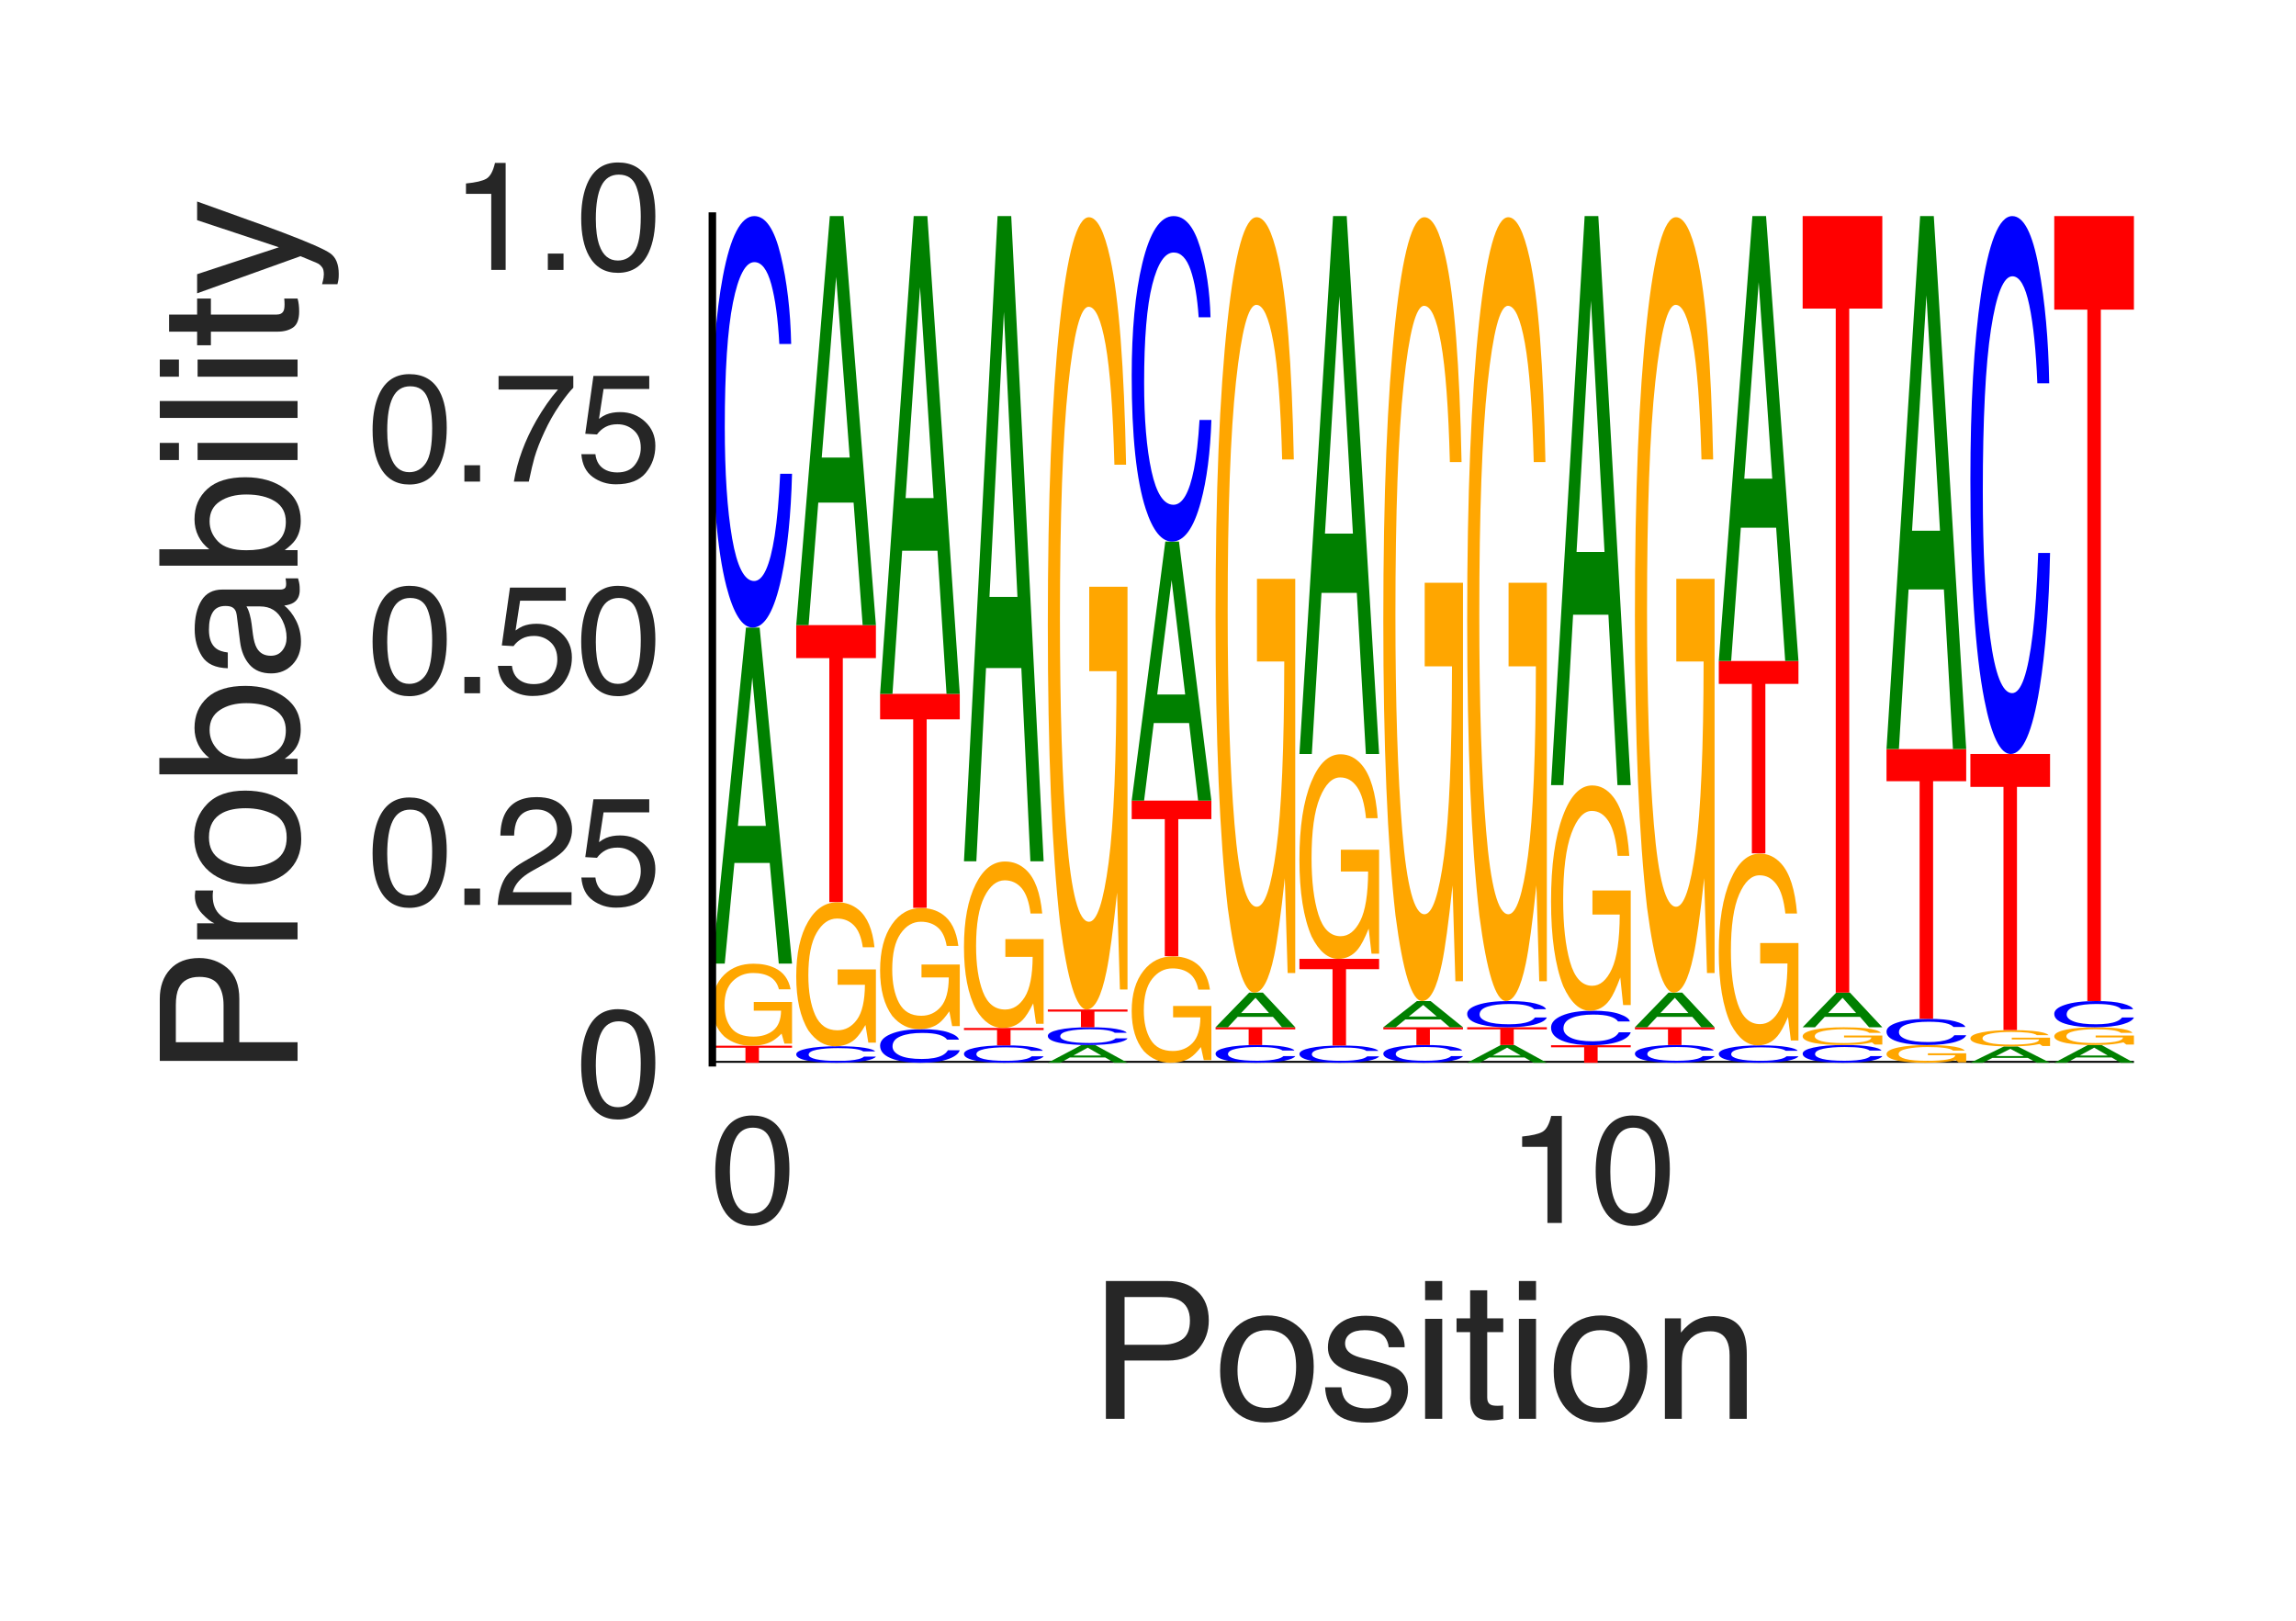<?xml version="1.0" encoding="utf-8" standalone="no"?>
<!DOCTYPE svg PUBLIC "-//W3C//DTD SVG 1.1//EN"
  "http://www.w3.org/Graphics/SVG/1.1/DTD/svg11.dtd">
<svg height="216pt" version="1.1" viewBox="0 0 306 216" width="306pt" xmlns="http://www.w3.org/2000/svg" xmlns:xlink="http://www.w3.org/1999/xlink">
 <defs>
  <style type="text/css">*{stroke-linecap:butt;stroke-linejoin:round;}</style>
 </defs>
 <g id="figure_1">
  <g id="patch_1">
   <path d="M 0 216 
L 306 216 
L 306 0 
L 0 0 
z
" style="fill:#ffffff;"/>
  </g>
  <g id="axes_1">
   <g id="patch_2">
    <path d="M 94.94 141.64 
L 284.4 141.64 
L 284.4 28.8 
L 94.94 28.8 
z
" style="fill:#ffffff;"/>
   </g>
   <g id="line2d_1">
    <path clip-path="url(#p5f5e9c4478)" d="M 94.94 141.64 
L 284.4 141.64 
" style="fill:none;stroke:#000000;stroke-linecap:round;stroke-width:0.5;"/>
   </g>
   <g id="patch_3">
    <path clip-path="url(#p5f5e9c4478)" d="M 105.559 139.367 
L 105.559 139.638 
L 101.149 139.638 
L 101.149 141.64 
L 99.35 141.64 
L 99.35 139.638 
L 94.94 139.638 
L 94.94 139.367 
L 105.559 139.367 
z
" style="fill:#ff0000;"/>
   </g>
   <g id="patch_4">
    <path clip-path="url(#p5f5e9c4478)" d="M 100.416 128.438 
Q 102.055 128.438 103.25 129.004 
Q 104.981 129.816 105.369 131.852 
L 103.812 131.852 
Q 103.526 130.714 102.632 130.194 
Q 101.738 129.674 100.376 129.674 
Q 98.763 129.674 97.659 130.757 
Q 96.555 131.838 96.555 133.981 
Q 96.555 135.831 97.464 136.994 
Q 98.376 138.157 100.432 138.157 
Q 102.006 138.157 103.039 137.342 
Q 104.072 136.526 104.095 134.7 
L 100.457 134.7 
L 100.457 133.535 
L 105.559 133.535 
L 105.559 139.091 
L 104.546 139.091 
L 104.166 137.754 
Q 103.369 138.539 102.751 138.844 
Q 101.713 139.367 100.115 139.367 
Q 98.052 139.367 96.563 138.172 
Q 94.94 136.673 94.94 134.058 
Q 94.94 131.449 96.522 129.909 
Q 98.026 128.438 100.416 128.438 
z
M 100.156 128.423 
L 100.156 128.423 
z
" style="fill:#ffa600;"/>
   </g>
   <g id="patch_5">
    <path clip-path="url(#p5f5e9c4478)" d="M 102.068 110.074 
L 100.261 90.291 
L 98.34 110.074 
L 102.068 110.074 
z
M 99.419 83.638 
L 101.241 83.638 
L 105.559 128.423 
L 103.791 128.423 
L 102.586 115.01 
L 97.879 115.01 
L 96.591 128.423 
L 94.94 128.423 
L 99.419 83.638 
z
M 100.253 83.638 
L 100.253 83.638 
z
" style="fill:#008000;"/>
   </g>
   <g id="patch_6">
    <path clip-path="url(#p5f5e9c4478)" d="M 100.523 28.8 
Q 102.797 28.8 104.051 34.017 
Q 105.306 39.223 105.444 45.847 
L 103.864 45.847 
Q 103.595 40.822 102.792 37.885 
Q 101.989 34.936 100.539 34.936 
Q 98.771 34.936 97.683 40.346 
Q 96.596 45.745 96.596 56.905 
Q 96.596 66.058 97.576 71.752 
Q 98.56 77.434 100.508 77.434 
Q 102.299 77.434 103.238 71.446 
Q 103.733 68.293 103.978 63.143 
L 105.559 63.143 
Q 105.347 71.366 104.158 76.935 
Q 102.732 83.638 100.312 83.638 
Q 98.226 83.638 96.807 78.137 
Q 94.94 70.878 94.94 55.703 
Q 94.94 44.191 96.343 36.819 
Q 97.858 28.8 100.523 28.8 
z
M 100.197 28.8 
L 100.197 28.8 
z
" style="fill:#0000ff;"/>
   </g>
   <g id="patch_7">
    <path clip-path="url(#p5f5e9c4478)" d="M 111.701 139.437 
Q 113.975 139.437 115.229 139.647 
Q 116.483 139.856 116.622 140.122 
L 115.041 140.122 
Q 114.773 139.92 113.969 139.802 
Q 113.166 139.684 111.716 139.684 
Q 109.948 139.684 108.861 139.901 
Q 107.773 140.118 107.773 140.566 
Q 107.773 140.934 108.754 141.163 
Q 109.737 141.391 111.685 141.391 
Q 113.477 141.391 114.415 141.15 
Q 114.911 141.024 115.156 140.817 
L 116.736 140.817 
Q 116.525 141.147 115.336 141.371 
Q 113.909 141.64 111.49 141.64 
Q 109.403 141.64 107.985 141.419 
Q 106.118 141.127 106.118 140.518 
Q 106.118 140.055 107.521 139.759 
Q 109.036 139.437 111.701 139.437 
z
M 111.375 139.437 
L 111.375 139.437 
z
" style="fill:#0000ff;"/>
   </g>
   <g id="patch_8">
    <path clip-path="url(#p5f5e9c4478)" d="M 111.594 120.248 
Q 113.232 120.248 114.427 121.241 
Q 116.159 122.667 116.546 126.242 
L 114.989 126.242 
Q 114.703 124.244 113.809 123.33 
Q 112.916 122.417 111.554 122.417 
Q 109.941 122.417 108.837 124.319 
Q 107.733 126.218 107.733 129.98 
Q 107.733 133.229 108.642 135.27 
Q 109.553 137.312 111.609 137.312 
Q 113.184 137.312 114.217 135.882 
Q 115.25 134.448 115.273 131.243 
L 111.635 131.243 
L 111.635 129.197 
L 116.736 129.197 
L 116.736 138.953 
L 115.724 138.953 
L 115.344 136.605 
Q 114.546 137.983 113.928 138.52 
Q 112.89 139.437 111.293 139.437 
Q 109.229 139.437 107.741 137.34 
Q 106.118 134.706 106.118 130.115 
Q 106.118 125.535 107.7 122.83 
Q 109.204 120.248 111.594 120.248 
z
M 111.333 120.22 
L 111.333 120.22 
z
" style="fill:#ffa600;"/>
   </g>
   <g id="patch_9">
    <path clip-path="url(#p5f5e9c4478)" d="M 116.736 83.31 
L 116.736 87.708 
L 112.326 87.708 
L 112.326 120.22 
L 110.528 120.22 
L 110.528 87.708 
L 106.118 87.708 
L 106.118 83.31 
L 116.736 83.31 
z
" style="fill:#ff0000;"/>
   </g>
   <g id="patch_10">
    <path clip-path="url(#p5f5e9c4478)" d="M 113.245 60.976 
L 111.439 36.898 
L 109.518 60.976 
L 113.245 60.976 
z
M 110.596 28.8 
L 112.418 28.8 
L 116.736 83.31 
L 114.969 83.31 
L 113.763 66.984 
L 109.057 66.984 
L 107.769 83.31 
L 106.118 83.31 
L 110.596 28.8 
z
M 111.431 28.8 
L 111.431 28.8 
z
" style="fill:#008000;"/>
   </g>
   <g id="patch_11">
    <path clip-path="url(#p5f5e9c4478)" d="M 122.878 137.164 
Q 125.152 137.164 126.407 137.59 
Q 127.661 138.015 127.799 138.555 
L 126.219 138.555 
Q 125.95 138.145 125.147 137.905 
Q 124.344 137.665 122.894 137.665 
Q 121.126 137.665 120.039 138.106 
Q 118.951 138.547 118.951 139.458 
Q 118.951 140.205 119.932 140.67 
Q 120.915 141.134 122.863 141.134 
Q 124.654 141.134 125.593 140.645 
Q 126.088 140.387 126.334 139.967 
L 127.914 139.967 
Q 127.703 140.638 126.514 141.093 
Q 125.087 141.64 122.667 141.64 
Q 120.581 141.64 119.162 141.191 
Q 117.295 140.599 117.295 139.36 
Q 117.295 138.42 118.698 137.818 
Q 120.213 137.164 122.878 137.164 
z
M 122.552 137.164 
L 122.552 137.164 
z
" style="fill:#0000ff;"/>
   </g>
   <g id="patch_12">
    <path clip-path="url(#p5f5e9c4478)" d="M 122.772 121.017 
Q 124.41 121.017 125.605 121.853 
Q 127.337 123.053 127.724 126.061 
L 126.167 126.061 
Q 125.881 124.379 124.987 123.611 
Q 124.093 122.842 122.731 122.842 
Q 121.118 122.842 120.014 124.443 
Q 118.911 126.041 118.911 129.206 
Q 118.911 131.94 119.819 133.658 
Q 120.731 135.376 122.787 135.376 
Q 124.362 135.376 125.395 134.173 
Q 126.428 132.966 126.45 130.269 
L 122.812 130.269 
L 122.812 128.547 
L 127.914 128.547 
L 127.914 136.756 
L 126.901 136.756 
L 126.521 134.781 
Q 125.724 135.941 125.106 136.392 
Q 124.068 137.164 122.47 137.164 
Q 120.407 137.164 118.918 135.399 
Q 117.295 133.183 117.295 129.319 
Q 117.295 125.466 118.878 123.19 
Q 120.382 121.017 122.772 121.017 
z
M 122.511 120.994 
L 122.511 120.994 
z
" style="fill:#ffa600;"/>
   </g>
   <g id="patch_13">
    <path clip-path="url(#p5f5e9c4478)" d="M 127.914 92.473 
L 127.914 95.871 
L 123.504 95.871 
L 123.504 120.994 
L 121.705 120.994 
L 121.705 95.871 
L 117.295 95.871 
L 117.295 92.473 
L 127.914 92.473 
z
" style="fill:#ff0000;"/>
   </g>
   <g id="patch_14">
    <path clip-path="url(#p5f5e9c4478)" d="M 124.423 66.385 
L 122.616 38.259 
L 120.696 66.385 
L 124.423 66.385 
z
M 121.774 28.8 
L 123.596 28.8 
L 127.914 92.473 
L 126.146 92.473 
L 124.941 73.403 
L 120.234 73.403 
L 118.946 92.473 
L 117.295 92.473 
L 121.774 28.8 
z
M 122.608 28.8 
L 122.608 28.8 
z
" style="fill:#008000;"/>
   </g>
   <g id="patch_15">
    <path clip-path="url(#p5f5e9c4478)" d="M 134.056 139.32 
Q 136.33 139.32 137.584 139.541 
Q 138.838 139.761 138.977 140.041 
L 137.396 140.041 
Q 137.128 139.829 136.325 139.704 
Q 135.521 139.58 134.072 139.58 
Q 132.304 139.58 131.216 139.808 
Q 130.129 140.037 130.129 140.509 
Q 130.129 140.896 131.109 141.137 
Q 132.092 141.378 134.04 141.378 
Q 135.832 141.378 136.771 141.124 
Q 137.266 140.991 137.511 140.773 
L 139.091 140.773 
Q 138.88 141.121 137.691 141.356 
Q 136.265 141.64 133.845 141.64 
Q 131.758 141.64 130.34 141.407 
Q 128.473 141.1 128.473 140.458 
Q 128.473 139.971 129.876 139.659 
Q 131.391 139.32 134.056 139.32 
z
M 133.73 139.32 
L 133.73 139.32 
z
" style="fill:#0000ff;"/>
   </g>
   <g id="patch_16">
    <path clip-path="url(#p5f5e9c4478)" d="M 139.091 137 
L 139.091 137.276 
L 134.681 137.276 
L 134.681 139.32 
L 132.883 139.32 
L 132.883 137.276 
L 128.473 137.276 
L 128.473 137 
L 139.091 137 
z
" style="fill:#ff0000;"/>
   </g>
   <g id="patch_17">
    <path clip-path="url(#p5f5e9c4478)" d="M 133.949 114.816 
Q 135.587 114.816 136.782 115.964 
Q 138.514 117.612 138.902 121.745 
L 137.344 121.745 
Q 137.058 119.435 136.165 118.379 
Q 135.271 117.323 133.909 117.323 
Q 132.296 117.323 131.192 119.522 
Q 130.088 121.717 130.088 126.066 
Q 130.088 129.822 130.997 132.183 
Q 131.909 134.543 133.964 134.543 
Q 135.539 134.543 136.572 132.89 
Q 137.605 131.232 137.628 127.526 
L 133.99 127.526 
L 133.99 125.161 
L 139.091 125.161 
L 139.091 136.44 
L 138.079 136.44 
L 137.699 133.726 
Q 136.901 135.319 136.284 135.939 
Q 135.246 137 133.648 137 
Q 131.584 137 130.096 134.575 
Q 128.473 131.531 128.473 126.222 
Q 128.473 120.928 130.055 117.8 
Q 131.559 114.816 133.949 114.816 
z
M 133.688 114.783 
L 133.688 114.783 
z
" style="fill:#ffa600;"/>
   </g>
   <g id="patch_18">
    <path clip-path="url(#p5f5e9c4478)" d="M 135.6 79.555 
L 133.794 41.573 
L 131.873 79.555 
L 135.6 79.555 
z
M 132.951 28.8 
L 134.773 28.8 
L 139.091 114.783 
L 137.324 114.783 
L 136.119 89.031 
L 131.412 89.031 
L 130.124 114.783 
L 128.473 114.783 
L 132.951 28.8 
z
M 133.786 28.8 
L 133.786 28.8 
z
" style="fill:#008000;"/>
   </g>
   <g id="patch_19">
    <path clip-path="url(#p5f5e9c4478)" d="M 146.778 140.67 
L 144.971 139.625 
L 143.051 140.67 
L 146.778 140.67 
z
M 144.129 139.273 
L 145.951 139.273 
L 150.269 141.64 
L 148.501 141.64 
L 147.296 140.931 
L 142.589 140.931 
L 141.301 141.64 
L 139.65 141.64 
L 144.129 139.273 
z
M 144.964 139.273 
L 144.964 139.273 
z
" style="fill:#008000;"/>
   </g>
   <g id="patch_20">
    <path clip-path="url(#p5f5e9c4478)" d="M 145.233 136.906 
Q 147.507 136.906 148.762 137.131 
Q 150.016 137.356 150.154 137.642 
L 148.574 137.642 
Q 148.305 137.425 147.502 137.298 
Q 146.699 137.171 145.249 137.171 
Q 143.481 137.171 142.394 137.404 
Q 141.306 137.637 141.306 138.119 
Q 141.306 138.514 142.287 138.76 
Q 143.27 139.005 145.218 139.005 
Q 147.009 139.005 147.948 138.747 
Q 148.444 138.611 148.689 138.388 
L 150.269 138.388 
Q 150.058 138.743 148.869 138.984 
Q 147.442 139.273 145.022 139.273 
Q 142.936 139.273 141.517 139.036 
Q 139.65 138.722 139.65 138.067 
Q 139.65 137.57 141.053 137.252 
Q 142.568 136.906 145.233 136.906 
z
M 144.908 136.906 
L 144.908 136.906 
z
" style="fill:#0000ff;"/>
   </g>
   <g id="patch_21">
    <path clip-path="url(#p5f5e9c4478)" d="M 150.269 134.539 
L 150.269 134.821 
L 145.859 134.821 
L 145.859 136.906 
L 144.06 136.906 
L 144.06 134.821 
L 139.65 134.821 
L 139.65 134.539 
L 150.269 134.539 
z
" style="fill:#ff0000;"/>
   </g>
   <g id="patch_22">
    <path clip-path="url(#p5f5e9c4478)" d="M 145.127 28.953 
Q 146.765 28.953 147.96 34.417 
Q 149.692 42.263 150.079 61.934 
L 148.522 61.934 
Q 148.236 50.94 147.342 45.913 
Q 146.448 40.886 145.086 40.886 
Q 143.473 40.886 142.37 51.355 
Q 141.266 61.803 141.266 82.5 
Q 141.266 100.378 142.175 111.612 
Q 143.086 122.846 145.142 122.846 
Q 146.717 122.846 147.75 114.978 
Q 148.783 107.088 148.806 89.45 
L 145.167 89.45 
L 145.167 78.194 
L 150.269 78.194 
L 150.269 131.873 
L 149.256 131.873 
L 148.876 118.956 
Q 148.079 126.54 147.461 129.49 
Q 146.423 134.539 144.825 134.539 
Q 142.762 134.539 141.273 122.999 
Q 139.65 108.509 139.65 83.243 
Q 139.65 58.043 141.233 43.159 
Q 142.737 28.953 145.127 28.953 
z
M 144.866 28.8 
L 144.866 28.8 
z
" style="fill:#ffa600;"/>
   </g>
   <g id="patch_23">
    <path clip-path="url(#p5f5e9c4478)" d="M 156.304 127.459 
Q 157.942 127.459 159.138 128.193 
Q 160.869 129.247 161.257 131.888 
L 159.7 131.888 
Q 159.414 130.412 158.52 129.737 
Q 157.626 129.062 156.264 129.062 
Q 154.651 129.062 153.547 130.468 
Q 152.443 131.871 152.443 134.651 
Q 152.443 137.052 153.352 138.561 
Q 154.264 140.07 156.32 140.07 
Q 157.894 140.07 158.927 139.013 
Q 159.96 137.953 159.983 135.584 
L 156.345 135.584 
L 156.345 134.072 
L 161.447 134.072 
L 161.447 141.282 
L 160.434 141.282 
L 160.054 139.547 
Q 159.257 140.566 158.639 140.962 
Q 157.601 141.64 156.003 141.64 
Q 153.94 141.64 152.451 140.09 
Q 150.828 138.144 150.828 134.751 
Q 150.828 131.366 152.41 129.367 
Q 153.914 127.459 156.304 127.459 
z
M 156.044 127.438 
L 156.044 127.438 
z
" style="fill:#ffa600;"/>
   </g>
   <g id="patch_24">
    <path clip-path="url(#p5f5e9c4478)" d="M 161.447 106.698 
L 161.447 109.169 
L 157.037 109.169 
L 157.037 127.438 
L 155.238 127.438 
L 155.238 109.169 
L 150.828 109.169 
L 150.828 106.698 
L 161.447 106.698 
z
" style="fill:#ff0000;"/>
   </g>
   <g id="patch_25">
    <path clip-path="url(#p5f5e9c4478)" d="M 157.955 92.555 
L 156.149 77.306 
L 154.228 92.555 
L 157.955 92.555 
z
M 155.307 72.178 
L 157.129 72.178 
L 161.447 106.698 
L 159.679 106.698 
L 158.474 96.36 
L 153.767 96.36 
L 152.479 106.698 
L 150.828 106.698 
L 155.307 72.178 
z
M 156.141 72.178 
L 156.141 72.178 
z
" style="fill:#008000;"/>
   </g>
   <g id="patch_26">
    <path clip-path="url(#p5f5e9c4478)" d="M 156.411 28.8 
Q 158.685 28.8 159.939 32.927 
Q 161.194 37.045 161.332 42.285 
L 159.752 42.285 
Q 159.483 38.31 158.68 35.986 
Q 157.877 33.654 156.427 33.654 
Q 154.659 33.654 153.571 37.933 
Q 152.484 42.204 152.484 51.032 
Q 152.484 58.272 153.464 62.776 
Q 154.447 67.271 156.395 67.271 
Q 158.187 67.271 159.126 62.534 
Q 159.621 60.04 159.866 55.966 
L 161.447 55.966 
Q 161.235 62.471 160.046 66.876 
Q 158.62 72.178 156.2 72.178 
Q 154.114 72.178 152.695 67.827 
Q 150.828 62.085 150.828 50.081 
Q 150.828 40.975 152.231 35.143 
Q 153.746 28.8 156.411 28.8 
z
M 156.085 28.8 
L 156.085 28.8 
z
" style="fill:#0000ff;"/>
   </g>
   <g id="patch_27">
    <path clip-path="url(#p5f5e9c4478)" d="M 167.589 139.273 
Q 169.863 139.273 171.117 139.498 
Q 172.371 139.723 172.509 140.009 
L 170.929 140.009 
Q 170.661 139.792 169.857 139.665 
Q 169.054 139.538 167.604 139.538 
Q 165.836 139.538 164.749 139.771 
Q 163.661 140.004 163.661 140.486 
Q 163.661 140.881 164.642 141.127 
Q 165.625 141.372 167.573 141.372 
Q 169.365 141.372 170.303 141.114 
Q 170.799 140.978 171.044 140.755 
L 172.624 140.755 
Q 172.413 141.11 171.224 141.351 
Q 169.797 141.64 167.377 141.64 
Q 165.291 141.64 163.873 141.403 
Q 162.005 141.089 162.005 140.434 
Q 162.005 139.937 163.408 139.619 
Q 164.924 139.273 167.589 139.273 
z
M 167.263 139.273 
L 167.263 139.273 
z
" style="fill:#0000ff;"/>
   </g>
   <g id="patch_28">
    <path clip-path="url(#p5f5e9c4478)" d="M 172.624 136.906 
L 172.624 137.188 
L 168.214 137.188 
L 168.214 139.273 
L 166.415 139.273 
L 166.415 137.188 
L 162.005 137.188 
L 162.005 136.906 
L 172.624 136.906 
z
" style="fill:#ff0000;"/>
   </g>
   <g id="patch_29">
    <path clip-path="url(#p5f5e9c4478)" d="M 169.133 135.015 
L 167.327 132.975 
L 165.406 135.015 
L 169.133 135.015 
z
M 166.484 132.289 
L 168.306 132.289 
L 172.624 136.906 
L 170.857 136.906 
L 169.651 135.523 
L 164.945 135.523 
L 163.656 136.906 
L 162.005 136.906 
L 166.484 132.289 
z
M 167.319 132.289 
L 167.319 132.289 
z
" style="fill:#008000;"/>
   </g>
   <g id="patch_30">
    <path clip-path="url(#p5f5e9c4478)" d="M 167.482 28.95 
Q 169.12 28.95 170.315 34.297 
Q 172.047 41.977 172.434 61.229 
L 170.877 61.229 
Q 170.591 50.469 169.697 45.549 
Q 168.804 40.629 167.441 40.629 
Q 165.829 40.629 164.725 50.875 
Q 163.621 61.1 163.621 81.358 
Q 163.621 98.855 164.53 109.85 
Q 165.441 120.845 167.497 120.845 
Q 169.072 120.845 170.105 113.144 
Q 171.138 105.422 171.161 88.16 
L 167.522 88.16 
L 167.522 77.144 
L 172.624 77.144 
L 172.624 129.68 
L 171.611 129.68 
L 171.232 117.038 
Q 170.434 124.46 169.816 127.348 
Q 168.778 132.289 167.181 132.289 
Q 165.117 132.289 163.628 120.995 
Q 162.005 106.813 162.005 82.085 
Q 162.005 57.421 163.588 42.854 
Q 165.092 28.95 167.482 28.95 
z
M 167.221 28.8 
L 167.221 28.8 
z
" style="fill:#ffa600;"/>
   </g>
   <g id="patch_31">
    <path clip-path="url(#p5f5e9c4478)" d="M 178.766 139.343 
Q 181.04 139.343 182.294 139.562 
Q 183.549 139.78 183.687 140.057 
L 182.107 140.057 
Q 181.838 139.847 181.035 139.724 
Q 180.232 139.6 178.782 139.6 
Q 177.014 139.6 175.926 139.827 
Q 174.839 140.053 174.839 140.52 
Q 174.839 140.904 175.819 141.142 
Q 176.803 141.38 178.751 141.38 
Q 180.542 141.38 181.481 141.129 
Q 181.976 140.997 182.221 140.782 
L 183.802 140.782 
Q 183.591 141.126 182.401 141.359 
Q 180.975 141.64 178.555 141.64 
Q 176.469 141.64 175.05 141.41 
Q 173.183 141.106 173.183 140.47 
Q 173.183 139.988 174.586 139.679 
Q 176.101 139.343 178.766 139.343 
z
M 178.44 139.343 
L 178.44 139.343 
z
" style="fill:#0000ff;"/>
   </g>
   <g id="patch_32">
    <path clip-path="url(#p5f5e9c4478)" d="M 183.802 127.79 
L 183.802 129.166 
L 179.392 129.166 
L 179.392 139.343 
L 177.593 139.343 
L 177.593 129.166 
L 173.183 129.166 
L 173.183 127.79 
L 183.802 127.79 
z
" style="fill:#ff0000;"/>
   </g>
   <g id="patch_33">
    <path clip-path="url(#p5f5e9c4478)" d="M 178.66 100.527 
Q 180.298 100.527 181.493 101.938 
Q 183.225 103.964 183.612 109.043 
L 182.055 109.043 
Q 181.769 106.205 180.875 104.907 
Q 179.981 103.609 178.619 103.609 
Q 177.006 103.609 175.902 106.312 
Q 174.798 109.009 174.798 114.353 
Q 174.798 118.97 175.707 121.87 
Q 176.619 124.771 178.675 124.771 
Q 180.25 124.771 181.283 122.739 
Q 182.316 120.702 182.338 116.148 
L 178.7 116.148 
L 178.7 113.242 
L 183.802 113.242 
L 183.802 127.101 
L 182.789 127.101 
L 182.409 123.766 
Q 181.612 125.724 180.994 126.486 
Q 179.956 127.79 178.358 127.79 
Q 176.295 127.79 174.806 124.81 
Q 173.183 121.069 173.183 114.545 
Q 173.183 108.039 174.765 104.196 
Q 176.269 100.527 178.66 100.527 
z
M 178.399 100.488 
L 178.399 100.488 
z
" style="fill:#ffa600;"/>
   </g>
   <g id="patch_34">
    <path clip-path="url(#p5f5e9c4478)" d="M 180.311 71.116 
L 178.504 39.449 
L 176.584 71.116 
L 180.311 71.116 
z
M 177.662 28.8 
L 179.484 28.8 
L 183.802 100.488 
L 182.034 100.488 
L 180.829 79.017 
L 176.122 79.017 
L 174.834 100.488 
L 173.183 100.488 
L 177.662 28.8 
z
M 178.496 28.8 
L 178.496 28.8 
z
" style="fill:#008000;"/>
   </g>
   <g id="patch_35">
    <path clip-path="url(#p5f5e9c4478)" d="M 189.944 139.273 
Q 192.218 139.273 193.472 139.498 
Q 194.726 139.723 194.865 140.009 
L 193.284 140.009 
Q 193.016 139.792 192.213 139.665 
Q 191.409 139.538 189.959 139.538 
Q 188.191 139.538 187.104 139.771 
Q 186.017 140.004 186.017 140.486 
Q 186.017 140.881 186.997 141.127 
Q 187.98 141.372 189.928 141.372 
Q 191.72 141.372 192.658 141.114 
Q 193.154 140.978 193.399 140.755 
L 194.979 140.755 
Q 194.768 141.11 193.579 141.351 
Q 192.153 141.64 189.733 141.64 
Q 187.646 141.64 186.228 141.403 
Q 184.361 141.089 184.361 140.434 
Q 184.361 139.937 185.764 139.619 
Q 187.279 139.273 189.944 139.273 
z
M 189.618 139.273 
L 189.618 139.273 
z
" style="fill:#0000ff;"/>
   </g>
   <g id="patch_36">
    <path clip-path="url(#p5f5e9c4478)" d="M 194.979 136.906 
L 194.979 137.188 
L 190.569 137.188 
L 190.569 139.273 
L 188.771 139.273 
L 188.771 137.188 
L 184.361 137.188 
L 184.361 136.906 
L 194.979 136.906 
z
" style="fill:#ff0000;"/>
   </g>
   <g id="patch_37">
    <path clip-path="url(#p5f5e9c4478)" d="M 191.488 135.475 
L 189.682 133.933 
L 187.761 135.475 
L 191.488 135.475 
z
M 188.839 133.414 
L 190.661 133.414 
L 194.979 136.906 
L 193.212 136.906 
L 192.007 135.86 
L 187.3 135.86 
L 186.012 136.906 
L 184.361 136.906 
L 188.839 133.414 
z
M 189.674 133.414 
L 189.674 133.414 
z
" style="fill:#008000;"/>
   </g>
   <g id="patch_38">
    <path clip-path="url(#p5f5e9c4478)" d="M 189.837 28.951 
Q 191.475 28.951 192.67 34.357 
Q 194.402 42.12 194.789 61.581 
L 193.232 61.581 
Q 192.946 50.705 192.052 45.731 
Q 191.159 40.758 189.797 40.758 
Q 188.184 40.758 187.08 51.115 
Q 185.976 61.451 185.976 81.929 
Q 185.976 99.617 186.885 110.731 
Q 187.796 121.846 189.852 121.846 
Q 191.427 121.846 192.46 114.061 
Q 193.493 106.255 193.516 88.805 
L 189.878 88.805 
L 189.878 77.669 
L 194.979 77.669 
L 194.979 130.776 
L 193.967 130.776 
L 193.587 117.997 
Q 192.789 125.5 192.171 128.419 
Q 191.133 133.414 189.536 133.414 
Q 187.472 133.414 185.984 121.997 
Q 184.361 107.661 184.361 82.664 
Q 184.361 57.732 185.943 43.007 
Q 187.447 28.951 189.837 28.951 
z
M 189.576 28.8 
L 189.576 28.8 
z
" style="fill:#ffa600;"/>
   </g>
   <g id="patch_39">
    <path clip-path="url(#p5f5e9c4478)" d="M 202.666 140.67 
L 200.859 139.625 
L 198.939 140.67 
L 202.666 140.67 
z
M 200.017 139.273 
L 201.839 139.273 
L 206.157 141.64 
L 204.389 141.64 
L 203.184 140.931 
L 198.477 140.931 
L 197.189 141.64 
L 195.538 141.64 
L 200.017 139.273 
z
M 200.851 139.273 
L 200.851 139.273 
z
" style="fill:#008000;"/>
   </g>
   <g id="patch_40">
    <path clip-path="url(#p5f5e9c4478)" d="M 206.157 136.906 
L 206.157 137.188 
L 201.747 137.188 
L 201.747 139.273 
L 199.948 139.273 
L 199.948 137.188 
L 195.538 137.188 
L 195.538 136.906 
L 206.157 136.906 
z
" style="fill:#ff0000;"/>
   </g>
   <g id="patch_41">
    <path clip-path="url(#p5f5e9c4478)" d="M 201.121 133.414 
Q 203.395 133.414 204.65 133.746 
Q 205.904 134.078 206.042 134.5 
L 204.462 134.5 
Q 204.193 134.18 203.39 133.993 
Q 202.587 133.805 201.137 133.805 
Q 199.369 133.805 198.282 134.149 
Q 197.194 134.493 197.194 135.204 
Q 197.194 135.787 198.175 136.149 
Q 199.158 136.511 201.106 136.511 
Q 202.897 136.511 203.836 136.13 
Q 204.332 135.929 204.577 135.601 
L 206.157 135.601 
Q 205.946 136.125 204.757 136.479 
Q 203.33 136.906 200.91 136.906 
Q 198.824 136.906 197.405 136.556 
Q 195.538 136.094 195.538 135.127 
Q 195.538 134.394 196.941 133.925 
Q 198.456 133.414 201.121 133.414 
z
M 200.795 133.414 
L 200.795 133.414 
z
" style="fill:#0000ff;"/>
   </g>
   <g id="patch_42">
    <path clip-path="url(#p5f5e9c4478)" d="M 201.015 28.951 
Q 202.653 28.951 203.848 34.357 
Q 205.58 42.12 205.967 61.581 
L 204.41 61.581 
Q 204.124 50.705 203.23 45.731 
Q 202.336 40.758 200.974 40.758 
Q 199.361 40.758 198.257 51.115 
Q 197.154 61.451 197.154 81.929 
Q 197.154 99.617 198.063 110.731 
Q 198.974 121.846 201.03 121.846 
Q 202.605 121.846 203.638 114.061 
Q 204.671 106.255 204.694 88.805 
L 201.055 88.805 
L 201.055 77.669 
L 206.157 77.669 
L 206.157 130.776 
L 205.144 130.776 
L 204.764 117.997 
Q 203.967 125.5 203.349 128.419 
Q 202.311 133.414 200.713 133.414 
Q 198.65 133.414 197.161 121.997 
Q 195.538 107.661 195.538 82.664 
Q 195.538 57.732 197.121 43.007 
Q 198.625 28.951 201.015 28.951 
z
M 200.754 28.8 
L 200.754 28.8 
z
" style="fill:#ffa600;"/>
   </g>
   <g id="patch_43">
    <path clip-path="url(#p5f5e9c4478)" d="M 217.335 139.296 
L 217.335 139.576 
L 212.925 139.576 
L 212.925 141.64 
L 211.126 141.64 
L 211.126 139.576 
L 206.716 139.576 
L 206.716 139.296 
L 217.335 139.296 
z
" style="fill:#ff0000;"/>
   </g>
   <g id="patch_44">
    <path clip-path="url(#p5f5e9c4478)" d="M 212.299 134.703 
Q 214.573 134.703 215.827 135.14 
Q 217.082 135.576 217.22 136.131 
L 215.639 136.131 
Q 215.371 135.71 214.568 135.464 
Q 213.765 135.217 212.315 135.217 
Q 210.547 135.217 209.459 135.67 
Q 208.372 136.123 208.372 137.057 
Q 208.372 137.824 209.352 138.301 
Q 210.335 138.777 212.283 138.777 
Q 214.075 138.777 215.014 138.275 
Q 215.509 138.011 215.754 137.58 
L 217.335 137.58 
Q 217.123 138.269 215.934 138.735 
Q 214.508 139.296 212.088 139.296 
Q 210.002 139.296 208.583 138.836 
Q 206.716 138.228 206.716 136.957 
Q 206.716 135.992 208.119 135.375 
Q 209.634 134.703 212.299 134.703 
z
M 211.973 134.703 
L 211.973 134.703 
z
" style="fill:#0000ff;"/>
   </g>
   <g id="patch_45">
    <path clip-path="url(#p5f5e9c4478)" d="M 212.192 104.679 
Q 213.83 104.679 215.025 106.233 
Q 216.757 108.464 217.145 114.058 
L 215.588 114.058 
Q 215.301 110.932 214.408 109.502 
Q 213.514 108.073 212.152 108.073 
Q 210.539 108.073 209.435 111.05 
Q 208.331 114.02 208.331 119.906 
Q 208.331 124.989 209.24 128.184 
Q 210.152 131.378 212.207 131.378 
Q 213.782 131.378 214.815 129.141 
Q 215.848 126.897 215.871 121.882 
L 212.233 121.882 
L 212.233 118.681 
L 217.335 118.681 
L 217.335 133.945 
L 216.322 133.945 
L 215.942 130.272 
Q 215.144 132.429 214.527 133.268 
Q 213.489 134.703 211.891 134.703 
Q 209.827 134.703 208.339 131.422 
Q 206.716 127.301 206.716 120.117 
Q 206.716 112.951 208.298 108.719 
Q 209.802 104.679 212.192 104.679 
z
M 211.931 104.636 
L 211.931 104.636 
z
" style="fill:#ffa600;"/>
   </g>
   <g id="patch_46">
    <path clip-path="url(#p5f5e9c4478)" d="M 213.843 73.565 
L 212.037 40.066 
L 210.116 73.565 
L 213.843 73.565 
z
M 211.194 28.8 
L 213.017 28.8 
L 217.335 104.636 
L 215.567 104.636 
L 214.362 81.923 
L 209.655 81.923 
L 208.367 104.636 
L 206.716 104.636 
L 211.194 28.8 
z
M 212.029 28.8 
L 212.029 28.8 
z
" style="fill:#008000;"/>
   </g>
   <g id="patch_47">
    <path clip-path="url(#p5f5e9c4478)" d="M 223.477 139.273 
Q 225.751 139.273 227.005 139.498 
Q 228.259 139.723 228.397 140.009 
L 226.817 140.009 
Q 226.548 139.792 225.745 139.665 
Q 224.942 139.538 223.492 139.538 
Q 221.724 139.538 220.637 139.771 
Q 219.549 140.004 219.549 140.486 
Q 219.549 140.881 220.53 141.127 
Q 221.513 141.372 223.461 141.372 
Q 225.252 141.372 226.191 141.114 
Q 226.687 140.978 226.932 140.755 
L 228.512 140.755 
Q 228.301 141.11 227.112 141.351 
Q 225.685 141.64 223.265 141.64 
Q 221.179 141.64 219.761 141.403 
Q 217.893 141.089 217.893 140.434 
Q 217.893 139.937 219.296 139.619 
Q 220.811 139.273 223.477 139.273 
z
M 223.151 139.273 
L 223.151 139.273 
z
" style="fill:#0000ff;"/>
   </g>
   <g id="patch_48">
    <path clip-path="url(#p5f5e9c4478)" d="M 228.512 136.906 
L 228.512 137.188 
L 224.102 137.188 
L 224.102 139.273 
L 222.303 139.273 
L 222.303 137.188 
L 217.893 137.188 
L 217.893 136.906 
L 228.512 136.906 
z
" style="fill:#ff0000;"/>
   </g>
   <g id="patch_49">
    <path clip-path="url(#p5f5e9c4478)" d="M 225.021 135.015 
L 223.214 132.975 
L 221.294 135.015 
L 225.021 135.015 
z
M 222.372 132.289 
L 224.194 132.289 
L 228.512 136.906 
L 226.744 136.906 
L 225.539 135.523 
L 220.833 135.523 
L 219.544 136.906 
L 217.893 136.906 
L 222.372 132.289 
z
M 223.207 132.289 
L 223.207 132.289 
z
" style="fill:#008000;"/>
   </g>
   <g id="patch_50">
    <path clip-path="url(#p5f5e9c4478)" d="M 223.37 28.95 
Q 225.008 28.95 226.203 34.297 
Q 227.935 41.977 228.322 61.229 
L 226.765 61.229 
Q 226.479 50.469 225.585 45.549 
Q 224.691 40.629 223.329 40.629 
Q 221.717 40.629 220.613 50.875 
Q 219.509 61.1 219.509 81.358 
Q 219.509 98.855 220.418 109.85 
Q 221.329 120.845 223.385 120.845 
Q 224.96 120.845 225.993 113.144 
Q 227.026 105.422 227.049 88.16 
L 223.41 88.16 
L 223.41 77.144 
L 228.512 77.144 
L 228.512 129.68 
L 227.499 129.68 
L 227.12 117.038 
Q 226.322 124.46 225.704 127.348 
Q 224.666 132.289 223.069 132.289 
Q 221.005 132.289 219.516 120.995 
Q 217.893 106.813 217.893 82.085 
Q 217.893 57.421 219.476 42.854 
Q 220.98 28.95 223.37 28.95 
z
M 223.109 28.8 
L 223.109 28.8 
z
" style="fill:#ffa600;"/>
   </g>
   <g id="patch_51">
    <path clip-path="url(#p5f5e9c4478)" d="M 234.654 139.32 
Q 236.928 139.32 238.182 139.541 
Q 239.437 139.761 239.575 140.041 
L 237.995 140.041 
Q 237.726 139.829 236.923 139.704 
Q 236.12 139.58 234.67 139.58 
Q 232.902 139.58 231.814 139.808 
Q 230.727 140.037 230.727 140.509 
Q 230.727 140.896 231.707 141.137 
Q 232.691 141.378 234.638 141.378 
Q 236.43 141.378 237.369 141.124 
Q 237.864 140.991 238.109 140.773 
L 239.69 140.773 
Q 239.478 141.121 238.289 141.356 
Q 236.863 141.64 234.443 141.64 
Q 232.357 141.64 230.938 141.407 
Q 229.071 141.1 229.071 140.458 
Q 229.071 139.971 230.474 139.659 
Q 231.989 139.32 234.654 139.32 
z
M 234.328 139.32 
L 234.328 139.32 
z
" style="fill:#0000ff;"/>
   </g>
   <g id="patch_52">
    <path clip-path="url(#p5f5e9c4478)" d="M 234.547 113.766 
Q 236.186 113.766 237.381 115.088 
Q 239.112 116.987 239.5 121.748 
L 237.943 121.748 
Q 237.657 119.087 236.763 117.871 
Q 235.869 116.654 234.507 116.654 
Q 232.894 116.654 231.79 119.188 
Q 230.686 121.716 230.686 126.725 
Q 230.686 131.052 231.595 133.771 
Q 232.507 136.49 234.563 136.49 
Q 236.137 136.49 237.17 134.586 
Q 238.203 132.676 238.226 128.407 
L 234.588 128.407 
L 234.588 125.683 
L 239.69 125.683 
L 239.69 138.675 
L 238.677 138.675 
L 238.297 135.548 
Q 237.5 137.384 236.882 138.098 
Q 235.844 139.32 234.246 139.32 
Q 232.183 139.32 230.694 136.527 
Q 229.071 133.02 229.071 126.905 
Q 229.071 120.806 230.653 117.204 
Q 232.157 113.766 234.547 113.766 
z
M 234.287 113.729 
L 234.287 113.729 
z
" style="fill:#ffa600;"/>
   </g>
   <g id="patch_53">
    <path clip-path="url(#p5f5e9c4478)" d="M 239.69 88.091 
L 239.69 91.145 
L 235.28 91.145 
L 235.28 113.729 
L 233.481 113.729 
L 233.481 91.145 
L 229.071 91.145 
L 229.071 88.091 
L 239.69 88.091 
z
" style="fill:#ff0000;"/>
   </g>
   <g id="patch_54">
    <path clip-path="url(#p5f5e9c4478)" d="M 236.198 63.798 
L 234.392 37.608 
L 232.471 63.798 
L 236.198 63.798 
z
M 233.55 28.8 
L 235.372 28.8 
L 239.69 88.091 
L 237.922 88.091 
L 236.717 70.333 
L 232.01 70.333 
L 230.722 88.091 
L 229.071 88.091 
L 233.55 28.8 
z
M 234.384 28.8 
L 234.384 28.8 
z
" style="fill:#008000;"/>
   </g>
   <g id="patch_55">
    <path clip-path="url(#p5f5e9c4478)" d="M 245.832 139.273 
Q 248.106 139.273 249.36 139.498 
Q 250.614 139.723 250.753 140.009 
L 249.172 140.009 
Q 248.904 139.792 248.1 139.665 
Q 247.297 139.538 245.847 139.538 
Q 244.079 139.538 242.992 139.771 
Q 241.904 140.004 241.904 140.486 
Q 241.904 140.881 242.885 141.127 
Q 243.868 141.372 245.816 141.372 
Q 247.608 141.372 248.546 141.114 
Q 249.042 140.978 249.287 140.755 
L 250.867 140.755 
Q 250.656 141.11 249.467 141.351 
Q 248.04 141.64 245.62 141.64 
Q 243.534 141.64 242.116 141.403 
Q 240.249 141.089 240.249 140.434 
Q 240.249 139.937 241.652 139.619 
Q 243.167 139.273 245.832 139.273 
z
M 245.506 139.273 
L 245.506 139.273 
z
" style="fill:#0000ff;"/>
   </g>
   <g id="patch_56">
    <path clip-path="url(#p5f5e9c4478)" d="M 245.725 136.91 
Q 247.363 136.91 248.558 137.032 
Q 250.29 137.207 250.677 137.648 
L 249.12 137.648 
Q 248.834 137.402 247.94 137.289 
Q 247.047 137.177 245.685 137.177 
Q 244.072 137.177 242.968 137.411 
Q 241.864 137.645 241.864 138.108 
Q 241.864 138.508 242.773 138.76 
Q 243.684 139.011 245.74 139.011 
Q 247.315 139.011 248.348 138.835 
Q 249.381 138.659 249.404 138.264 
L 245.766 138.264 
L 245.766 138.012 
L 250.867 138.012 
L 250.867 139.213 
L 249.855 139.213 
L 249.475 138.924 
Q 248.677 139.094 248.059 139.16 
Q 247.021 139.273 245.424 139.273 
Q 243.36 139.273 241.871 139.015 
Q 240.249 138.69 240.249 138.125 
Q 240.249 137.561 241.831 137.228 
Q 243.335 136.91 245.725 136.91 
z
M 245.464 136.906 
L 245.464 136.906 
z
" style="fill:#ffa600;"/>
   </g>
   <g id="patch_57">
    <path clip-path="url(#p5f5e9c4478)" d="M 247.376 135.015 
L 245.57 132.975 
L 243.649 135.015 
L 247.376 135.015 
z
M 244.727 132.289 
L 246.549 132.289 
L 250.867 136.906 
L 249.1 136.906 
L 247.894 135.523 
L 243.188 135.523 
L 241.9 136.906 
L 240.249 136.906 
L 244.727 132.289 
z
M 245.562 132.289 
L 245.562 132.289 
z
" style="fill:#008000;"/>
   </g>
   <g id="patch_58">
    <path clip-path="url(#p5f5e9c4478)" d="M 250.867 28.8 
L 250.867 41.13 
L 246.457 41.13 
L 246.457 132.289 
L 244.659 132.289 
L 244.659 41.13 
L 240.249 41.13 
L 240.249 28.8 
L 250.867 28.8 
z
" style="fill:#ff0000;"/>
   </g>
   <g id="patch_59">
    <path clip-path="url(#p5f5e9c4478)" d="M 256.903 139.276 
Q 258.541 139.276 259.736 139.399 
Q 261.468 139.574 261.855 140.015 
L 260.298 140.015 
Q 260.012 139.769 259.118 139.656 
Q 258.224 139.544 256.862 139.544 
Q 255.249 139.544 254.145 139.778 
Q 253.041 140.012 253.041 140.475 
Q 253.041 140.875 253.95 141.127 
Q 254.862 141.378 256.918 141.378 
Q 258.493 141.378 259.526 141.202 
Q 260.559 141.026 260.581 140.631 
L 256.943 140.631 
L 256.943 140.379 
L 262.045 140.379 
L 262.045 141.58 
L 261.032 141.58 
L 260.652 141.291 
Q 259.855 141.461 259.237 141.527 
Q 258.199 141.64 256.601 141.64 
Q 254.538 141.64 253.049 141.382 
Q 251.426 141.057 251.426 140.492 
Q 251.426 139.928 253.009 139.594 
Q 254.512 139.276 256.903 139.276 
z
M 256.642 139.273 
L 256.642 139.273 
z
" style="fill:#ffa600;"/>
   </g>
   <g id="patch_60">
    <path clip-path="url(#p5f5e9c4478)" d="M 257.009 135.781 
Q 259.283 135.781 260.538 136.113 
Q 261.792 136.445 261.93 136.867 
L 260.35 136.867 
Q 260.081 136.547 259.278 136.36 
Q 258.475 136.172 257.025 136.172 
Q 255.257 136.172 254.169 136.516 
Q 253.082 136.86 253.082 137.571 
Q 253.082 138.154 254.063 138.516 
Q 255.046 138.878 256.994 138.878 
Q 258.785 138.878 259.724 138.497 
Q 260.219 138.296 260.465 137.968 
L 262.045 137.968 
Q 261.834 138.492 260.644 138.846 
Q 259.218 139.273 256.798 139.273 
Q 254.712 139.273 253.293 138.923 
Q 251.426 138.461 251.426 137.494 
Q 251.426 136.761 252.829 136.292 
Q 254.344 135.781 257.009 135.781 
z
M 256.683 135.781 
L 256.683 135.781 
z
" style="fill:#0000ff;"/>
   </g>
   <g id="patch_61">
    <path clip-path="url(#p5f5e9c4478)" d="M 262.045 99.832 
L 262.045 104.115 
L 257.635 104.115 
L 257.635 135.781 
L 255.836 135.781 
L 255.836 104.115 
L 251.426 104.115 
L 251.426 99.832 
L 262.045 99.832 
z
" style="fill:#ff0000;"/>
   </g>
   <g id="patch_62">
    <path clip-path="url(#p5f5e9c4478)" d="M 258.554 70.729 
L 256.747 39.352 
L 254.827 70.729 
L 258.554 70.729 
z
M 255.905 28.8 
L 257.727 28.8 
L 262.045 99.832 
L 260.277 99.832 
L 259.072 78.558 
L 254.365 78.558 
L 253.077 99.832 
L 251.426 99.832 
L 255.905 28.8 
z
M 256.739 28.8 
L 256.739 28.8 
z
" style="fill:#008000;"/>
   </g>
   <g id="patch_63">
    <path clip-path="url(#p5f5e9c4478)" d="M 269.731 140.747 
L 267.925 139.784 
L 266.004 140.747 
L 269.731 140.747 
z
M 267.082 139.461 
L 268.904 139.461 
L 273.222 141.64 
L 271.455 141.64 
L 270.25 140.987 
L 265.543 140.987 
L 264.255 141.64 
L 262.604 141.64 
L 267.082 139.461 
z
M 267.917 139.461 
L 267.917 139.461 
z
" style="fill:#008000;"/>
   </g>
   <g id="patch_64">
    <path clip-path="url(#p5f5e9c4478)" d="M 268.08 137.284 
Q 269.718 137.284 270.913 137.397 
Q 272.645 137.559 273.033 137.964 
L 271.475 137.964 
Q 271.189 137.737 270.296 137.634 
Q 269.402 137.53 268.04 137.53 
Q 266.427 137.53 265.323 137.746 
Q 264.219 137.961 264.219 138.388 
Q 264.219 138.756 265.128 138.988 
Q 266.039 139.22 268.095 139.22 
Q 269.67 139.22 270.703 139.057 
Q 271.736 138.895 271.759 138.531 
L 268.121 138.531 
L 268.121 138.299 
L 273.222 138.299 
L 273.222 139.406 
L 272.21 139.406 
L 271.83 139.139 
Q 271.032 139.296 270.415 139.356 
Q 269.376 139.461 267.779 139.461 
Q 265.715 139.461 264.227 139.223 
Q 262.604 138.924 262.604 138.403 
Q 262.604 137.884 264.186 137.577 
Q 265.69 137.284 268.08 137.284 
z
M 267.819 137.281 
L 267.819 137.281 
z
" style="fill:#ffa600;"/>
   </g>
   <g id="patch_65">
    <path clip-path="url(#p5f5e9c4478)" d="M 273.222 100.488 
L 273.222 104.872 
L 268.812 104.872 
L 268.812 137.281 
L 267.014 137.281 
L 267.014 104.872 
L 262.604 104.872 
L 262.604 100.488 
L 273.222 100.488 
z
" style="fill:#ff0000;"/>
   </g>
   <g id="patch_66">
    <path clip-path="url(#p5f5e9c4478)" d="M 268.187 28.8 
Q 270.461 28.8 271.715 35.62 
Q 272.969 42.426 273.108 51.085 
L 271.527 51.085 
Q 271.259 44.516 270.456 40.676 
Q 269.652 36.821 268.203 36.821 
Q 266.434 36.821 265.347 43.894 
Q 264.26 50.951 264.26 65.541 
Q 264.26 77.506 265.24 84.949 
Q 266.223 92.378 268.171 92.378 
Q 269.963 92.378 270.902 84.549 
Q 271.397 80.427 271.642 73.696 
L 273.222 73.696 
Q 273.011 84.445 271.822 91.725 
Q 270.396 100.488 267.976 100.488 
Q 265.889 100.488 264.471 93.297 
Q 262.604 83.808 262.604 63.969 
Q 262.604 48.92 264.007 39.283 
Q 265.522 28.8 268.187 28.8 
z
M 267.861 28.8 
L 267.861 28.8 
z
" style="fill:#0000ff;"/>
   </g>
   <g id="patch_67">
    <path clip-path="url(#p5f5e9c4478)" d="M 280.909 140.67 
L 279.102 139.625 
L 277.182 140.67 
L 280.909 140.67 
z
M 278.26 139.273 
L 280.082 139.273 
L 284.4 141.64 
L 282.632 141.64 
L 281.427 140.931 
L 276.72 140.931 
L 275.432 141.64 
L 273.781 141.64 
L 278.26 139.273 
z
M 279.095 139.273 
L 279.095 139.273 
z
" style="fill:#008000;"/>
   </g>
   <g id="patch_68">
    <path clip-path="url(#p5f5e9c4478)" d="M 279.258 136.91 
Q 280.896 136.91 282.091 137.032 
Q 283.823 137.207 284.21 137.648 
L 282.653 137.648 
Q 282.367 137.402 281.473 137.289 
Q 280.579 137.177 279.217 137.177 
Q 277.604 137.177 276.501 137.411 
Q 275.397 137.645 275.397 138.108 
Q 275.397 138.508 276.306 138.76 
Q 277.217 139.011 279.273 139.011 
Q 280.848 139.011 281.881 138.835 
Q 282.914 138.659 282.937 138.264 
L 279.298 138.264 
L 279.298 138.012 
L 284.4 138.012 
L 284.4 139.213 
L 283.387 139.213 
L 283.007 138.924 
Q 282.21 139.094 281.592 139.16 
Q 280.554 139.273 278.956 139.273 
Q 276.893 139.273 275.404 139.015 
Q 273.781 138.69 273.781 138.125 
Q 273.781 137.561 275.364 137.228 
Q 276.868 136.91 279.258 136.91 
z
M 278.997 136.906 
L 278.997 136.906 
z
" style="fill:#ffa600;"/>
   </g>
   <g id="patch_69">
    <path clip-path="url(#p5f5e9c4478)" d="M 279.364 133.414 
Q 281.638 133.414 282.893 133.746 
Q 284.147 134.078 284.285 134.5 
L 282.705 134.5 
Q 282.436 134.18 281.633 133.993 
Q 280.83 133.805 279.38 133.805 
Q 277.612 133.805 276.525 134.149 
Q 275.437 134.493 275.437 135.204 
Q 275.437 135.787 276.418 136.149 
Q 277.401 136.511 279.349 136.511 
Q 281.14 136.511 282.079 136.13 
Q 282.575 135.929 282.82 135.601 
L 284.4 135.601 
Q 284.189 136.125 283 136.479 
Q 281.573 136.906 279.153 136.906 
Q 277.067 136.906 275.648 136.556 
Q 273.781 136.094 273.781 135.127 
Q 273.781 134.394 275.184 133.925 
Q 276.699 133.414 279.364 133.414 
z
M 279.038 133.414 
L 279.038 133.414 
z
" style="fill:#0000ff;"/>
   </g>
   <g id="patch_70">
    <path clip-path="url(#p5f5e9c4478)" d="M 284.4 28.8 
L 284.4 41.264 
L 279.99 41.264 
L 279.99 133.414 
L 278.191 133.414 
L 278.191 41.264 
L 273.781 41.264 
L 273.781 28.8 
L 284.4 28.8 
z
" style="fill:#ff0000;"/>
   </g>
   <g id="matplotlib.axis_1">
    <g id="xtick_1">
     <g id="text_1">
      <!-- 0 -->
      <g style="fill:#262626;" transform="translate(94.688 162.987)scale(0.2 -0.2)">
       <defs>
        <path d="M 1731 4475 
Q 2600 4475 2988 3759 
Q 3288 3206 3288 2244 
Q 3288 1331 3016 734 
Q 2622 -122 1728 -122 
Q 922 -122 528 578 
Q 200 1163 200 2147 
Q 200 2909 397 3456 
Q 766 4475 1731 4475 
z
M 1725 391 
Q 2163 391 2422 778 
Q 2681 1166 2681 2222 
Q 2681 2984 2493 3476 
Q 2306 3969 1766 3969 
Q 1269 3969 1039 3501 
Q 809 3034 809 2125 
Q 809 1441 956 1025 
Q 1181 391 1725 391 
z
" id="Helvetica-30" transform="scale(0.016)"/>
       </defs>
       <use xlink:href="#Helvetica-30"/>
      </g>
     </g>
    </g>
    <g id="xtick_2">
     <g id="text_2">
      <!-- 10 -->
      <g style="fill:#262626;" transform="translate(200.903 162.987)scale(0.2 -0.2)">
       <defs>
        <path d="M 613 3169 
L 613 3600 
Q 1222 3659 1462 3798 
Q 1703 3938 1822 4456 
L 2266 4456 
L 2266 0 
L 1666 0 
L 1666 3169 
L 613 3169 
z
" id="Helvetica-31" transform="scale(0.016)"/>
       </defs>
       <use xlink:href="#Helvetica-31"/>
       <use x="55.615" xlink:href="#Helvetica-30"/>
      </g>
     </g>
    </g>
    <g id="text_3">
     <!-- Position -->
     <g style="fill:#262626;" transform="translate(145.201 189.089)scale(0.25 -0.25)">
      <defs>
       <path d="M 547 4591 
L 2613 4591 
Q 3225 4591 3600 4245 
Q 3975 3900 3975 3275 
Q 3975 2738 3640 2339 
Q 3306 1941 2613 1941 
L 1169 1941 
L 1169 0 
L 547 0 
L 547 4591 
z
M 3347 3272 
Q 3347 3778 2972 3959 
Q 2766 4056 2406 4056 
L 1169 4056 
L 1169 2466 
L 2406 2466 
Q 2825 2466 3086 2644 
Q 3347 2822 3347 3272 
z
" id="Helvetica-50" transform="scale(0.016)"/>
       <path d="M 1741 363 
Q 2300 363 2508 786 
Q 2716 1209 2716 1728 
Q 2716 2197 2566 2491 
Q 2328 2953 1747 2953 
Q 1231 2953 997 2559 
Q 763 2166 763 1609 
Q 763 1075 997 719 
Q 1231 363 1741 363 
z
M 1763 3444 
Q 2409 3444 2856 3012 
Q 3303 2581 3303 1744 
Q 3303 934 2909 406 
Q 2516 -122 1688 -122 
Q 997 -122 590 345 
Q 184 813 184 1600 
Q 184 2444 612 2944 
Q 1041 3444 1763 3444 
z
M 1744 3428 
L 1744 3428 
z
" id="Helvetica-6f" transform="scale(0.016)"/>
       <path d="M 747 1050 
Q 772 769 888 619 
Q 1100 347 1625 347 
Q 1938 347 2175 483 
Q 2413 619 2413 903 
Q 2413 1119 2222 1231 
Q 2100 1300 1741 1391 
L 1294 1503 
Q 866 1609 663 1741 
Q 300 1969 300 2372 
Q 300 2847 642 3140 
Q 984 3434 1563 3434 
Q 2319 3434 2653 2991 
Q 2863 2709 2856 2384 
L 2325 2384 
Q 2309 2575 2191 2731 
Q 1997 2953 1519 2953 
Q 1200 2953 1036 2831 
Q 872 2709 872 2509 
Q 872 2291 1088 2159 
Q 1213 2081 1456 2022 
L 1828 1931 
Q 2434 1784 2641 1647 
Q 2969 1431 2969 969 
Q 2969 522 2630 197 
Q 2291 -128 1597 -128 
Q 850 -128 539 211 
Q 228 550 206 1050 
L 747 1050 
z
M 1578 3428 
L 1578 3428 
z
" id="Helvetica-73" transform="scale(0.016)"/>
       <path d="M 413 3331 
L 984 3331 
L 984 0 
L 413 0 
L 413 3331 
z
M 413 4591 
L 984 4591 
L 984 3953 
L 413 3953 
L 413 4591 
z
" id="Helvetica-69" transform="scale(0.016)"/>
       <path d="M 525 4281 
L 1094 4281 
L 1094 3347 
L 1628 3347 
L 1628 2888 
L 1094 2888 
L 1094 703 
Q 1094 528 1213 469 
Q 1278 434 1431 434 
Q 1472 434 1519 436 
Q 1566 438 1628 444 
L 1628 0 
Q 1531 -28 1426 -40 
Q 1322 -53 1200 -53 
Q 806 -53 665 148 
Q 525 350 525 672 
L 525 2888 
L 72 2888 
L 72 3347 
L 525 3347 
L 525 4281 
z
" id="Helvetica-74" transform="scale(0.016)"/>
       <path d="M 413 3347 
L 947 3347 
L 947 2872 
Q 1184 3166 1450 3294 
Q 1716 3422 2041 3422 
Q 2753 3422 3003 2925 
Q 3141 2653 3141 2147 
L 3141 0 
L 2569 0 
L 2569 2109 
Q 2569 2416 2478 2603 
Q 2328 2916 1934 2916 
Q 1734 2916 1606 2875 
Q 1375 2806 1200 2600 
Q 1059 2434 1017 2257 
Q 975 2081 975 1753 
L 975 0 
L 413 0 
L 413 3347 
z
M 1734 3428 
L 1734 3428 
z
" id="Helvetica-6e" transform="scale(0.016)"/>
      </defs>
      <use xlink:href="#Helvetica-50"/>
      <use x="66.699" xlink:href="#Helvetica-6f"/>
      <use x="122.314" xlink:href="#Helvetica-73"/>
      <use x="172.314" xlink:href="#Helvetica-69"/>
      <use x="194.531" xlink:href="#Helvetica-74"/>
      <use x="222.314" xlink:href="#Helvetica-69"/>
      <use x="244.531" xlink:href="#Helvetica-6f"/>
      <use x="300.146" xlink:href="#Helvetica-6e"/>
     </g>
    </g>
   </g>
   <g id="matplotlib.axis_2">
    <g id="ytick_1">
     <g id="text_4">
      <!-- 0 -->
      <g style="fill:#262626;" transform="translate(76.818 148.813)scale(0.2 -0.2)">
       <use xlink:href="#Helvetica-30"/>
      </g>
     </g>
    </g>
    <g id="ytick_2">
     <g id="text_5">
      <!-- 0.25 -->
      <g style="fill:#262626;" transform="translate(49.018 120.603)scale(0.2 -0.2)">
       <defs>
        <path d="M 547 681 
L 1200 681 
L 1200 0 
L 547 0 
L 547 681 
z
" id="Helvetica-2e" transform="scale(0.016)"/>
        <path d="M 200 0 
Q 231 578 439 1006 
Q 647 1434 1250 1784 
L 1850 2131 
Q 2253 2366 2416 2531 
Q 2672 2791 2672 3125 
Q 2672 3516 2437 3745 
Q 2203 3975 1813 3975 
Q 1234 3975 1013 3538 
Q 894 3303 881 2888 
L 309 2888 
Q 319 3472 525 3841 
Q 891 4491 1816 4491 
Q 2584 4491 2939 4075 
Q 3294 3659 3294 3150 
Q 3294 2613 2916 2231 
Q 2697 2009 2131 1694 
L 1703 1456 
Q 1397 1288 1222 1134 
Q 909 863 828 531 
L 3272 531 
L 3272 0 
L 200 0 
z
" id="Helvetica-32" transform="scale(0.016)"/>
        <path d="M 791 1141 
Q 847 659 1238 475 
Q 1438 381 1700 381 
Q 2200 381 2440 700 
Q 2681 1019 2681 1406 
Q 2681 1875 2395 2131 
Q 2109 2388 1709 2388 
Q 1419 2388 1211 2275 
Q 1003 2163 856 1963 
L 369 1991 
L 709 4400 
L 3034 4400 
L 3034 3856 
L 1131 3856 
L 941 2613 
Q 1097 2731 1238 2791 
Q 1488 2894 1816 2894 
Q 2431 2894 2859 2497 
Q 3288 2100 3288 1491 
Q 3288 856 2895 371 
Q 2503 -113 1644 -113 
Q 1097 -113 676 195 
Q 256 503 206 1141 
L 791 1141 
z
" id="Helvetica-35" transform="scale(0.016)"/>
       </defs>
       <use xlink:href="#Helvetica-30"/>
       <use x="55.615" xlink:href="#Helvetica-2e"/>
       <use x="83.398" xlink:href="#Helvetica-32"/>
       <use x="139.014" xlink:href="#Helvetica-35"/>
      </g>
     </g>
    </g>
    <g id="ytick_3">
     <g id="text_6">
      <!-- 0.50 -->
      <g style="fill:#262626;" transform="translate(49.018 92.393)scale(0.2 -0.2)">
       <use xlink:href="#Helvetica-30"/>
       <use x="55.615" xlink:href="#Helvetica-2e"/>
       <use x="83.398" xlink:href="#Helvetica-35"/>
       <use x="139.014" xlink:href="#Helvetica-30"/>
      </g>
     </g>
    </g>
    <g id="ytick_4">
     <g id="text_7">
      <!-- 0.75 -->
      <g style="fill:#262626;" transform="translate(49.018 64.183)scale(0.2 -0.2)">
       <defs>
        <path d="M 3347 4400 
L 3347 3909 
Q 3131 3700 2773 3181 
Q 2416 2663 2141 2063 
Q 1869 1478 1728 997 
Q 1638 688 1494 0 
L 872 0 
Q 1084 1281 1809 2550 
Q 2238 3294 2709 3834 
L 234 3834 
L 234 4400 
L 3347 4400 
z
" id="Helvetica-37" transform="scale(0.016)"/>
       </defs>
       <use xlink:href="#Helvetica-30"/>
       <use x="55.615" xlink:href="#Helvetica-2e"/>
       <use x="83.398" xlink:href="#Helvetica-37"/>
       <use x="139.014" xlink:href="#Helvetica-35"/>
      </g>
     </g>
    </g>
    <g id="ytick_5">
     <g id="text_8">
      <!-- 1.0 -->
      <g style="fill:#262626;" transform="translate(60.14 35.973)scale(0.2 -0.2)">
       <use xlink:href="#Helvetica-31"/>
       <use x="55.615" xlink:href="#Helvetica-2e"/>
       <use x="83.398" xlink:href="#Helvetica-30"/>
      </g>
     </g>
    </g>
    <g id="text_9">
     <!-- Probability -->
     <g style="fill:#262626;" transform="translate(39.659 143.579)rotate(-90)scale(0.25 -0.25)">
      <defs>
       <path d="M 428 3347 
L 963 3347 
L 963 2769 
Q 1028 2938 1284 3180 
Q 1541 3422 1875 3422 
Q 1891 3422 1928 3419 
Q 1966 3416 2056 3406 
L 2056 2813 
Q 2006 2822 1964 2825 
Q 1922 2828 1872 2828 
Q 1447 2828 1219 2554 
Q 991 2281 991 1925 
L 991 0 
L 428 0 
L 428 3347 
z
" id="Helvetica-72" transform="scale(0.016)"/>
       <path d="M 369 4606 
L 916 4606 
L 916 2941 
Q 1100 3181 1356 3307 
Q 1613 3434 1913 3434 
Q 2538 3434 2927 3004 
Q 3316 2575 3316 1738 
Q 3316 944 2931 419 
Q 2547 -106 1866 -106 
Q 1484 -106 1222 78 
Q 1066 188 888 428 
L 888 0 
L 369 0 
L 369 4606 
z
M 1831 391 
Q 2288 391 2514 753 
Q 2741 1116 2741 1709 
Q 2741 2238 2514 2584 
Q 2288 2931 1847 2931 
Q 1463 2931 1173 2647 
Q 884 2363 884 1709 
Q 884 1238 1003 944 
Q 1225 391 1831 391 
z
" id="Helvetica-62" transform="scale(0.016)"/>
       <path d="M 844 891 
Q 844 647 1022 506 
Q 1200 366 1444 366 
Q 1741 366 2019 503 
Q 2488 731 2488 1250 
L 2488 1703 
Q 2384 1638 2221 1594 
Q 2059 1550 1903 1531 
L 1563 1488 
Q 1256 1447 1103 1359 
Q 844 1213 844 891 
z
M 2206 2028 
Q 2400 2053 2466 2191 
Q 2503 2266 2503 2406 
Q 2503 2694 2298 2823 
Q 2094 2953 1713 2953 
Q 1272 2953 1088 2716 
Q 984 2584 953 2325 
L 428 2325 
Q 444 2944 830 3186 
Q 1216 3428 1725 3428 
Q 2316 3428 2684 3203 
Q 3050 2978 3050 2503 
L 3050 575 
Q 3050 488 3086 434 
Q 3122 381 3238 381 
Q 3275 381 3322 386 
Q 3369 391 3422 400 
L 3422 -16 
Q 3291 -53 3222 -62 
Q 3153 -72 3034 -72 
Q 2744 -72 2613 134 
Q 2544 244 2516 444 
Q 2344 219 2022 53 
Q 1700 -113 1313 -113 
Q 847 -113 551 170 
Q 256 453 256 878 
Q 256 1344 547 1600 
Q 838 1856 1309 1916 
L 2206 2028 
z
M 1741 3428 
L 1741 3428 
z
" id="Helvetica-61" transform="scale(0.016)"/>
       <path d="M 428 4591 
L 991 4591 
L 991 0 
L 428 0 
L 428 4591 
z
" id="Helvetica-6c" transform="scale(0.016)"/>
       <path d="M 2503 3347 
L 3125 3347 
Q 3006 3025 2597 1878 
Q 2291 1016 2084 472 
Q 1597 -809 1397 -1090 
Q 1197 -1372 709 -1372 
Q 591 -1372 527 -1362 
Q 463 -1353 369 -1328 
L 369 -816 
Q 516 -856 581 -865 
Q 647 -875 697 -875 
Q 853 -875 926 -823 
Q 1000 -772 1050 -697 
Q 1066 -672 1162 -440 
Q 1259 -209 1303 -97 
L 66 3347 
L 703 3347 
L 1600 622 
L 2503 3347 
z
M 1597 3428 
L 1597 3428 
z
" id="Helvetica-79" transform="scale(0.016)"/>
      </defs>
      <use xlink:href="#Helvetica-50"/>
      <use x="66.699" xlink:href="#Helvetica-72"/>
      <use x="100" xlink:href="#Helvetica-6f"/>
      <use x="155.615" xlink:href="#Helvetica-62"/>
      <use x="211.23" xlink:href="#Helvetica-61"/>
      <use x="266.846" xlink:href="#Helvetica-62"/>
      <use x="322.461" xlink:href="#Helvetica-69"/>
      <use x="344.678" xlink:href="#Helvetica-6c"/>
      <use x="366.895" xlink:href="#Helvetica-69"/>
      <use x="389.111" xlink:href="#Helvetica-74"/>
      <use x="416.895" xlink:href="#Helvetica-79"/>
     </g>
    </g>
   </g>
   <g id="patch_71">
    <path d="M 94.94 141.64 
L 94.94 28.8 
" style="fill:none;stroke:#000000;stroke-linecap:square;stroke-linejoin:miter;"/>
   </g>
  </g>
 </g>
 <defs>
  <clipPath id="p5f5e9c4478">
   <rect height="112.84" width="189.46" x="94.94" y="28.8"/>
  </clipPath>
 </defs>
</svg>
